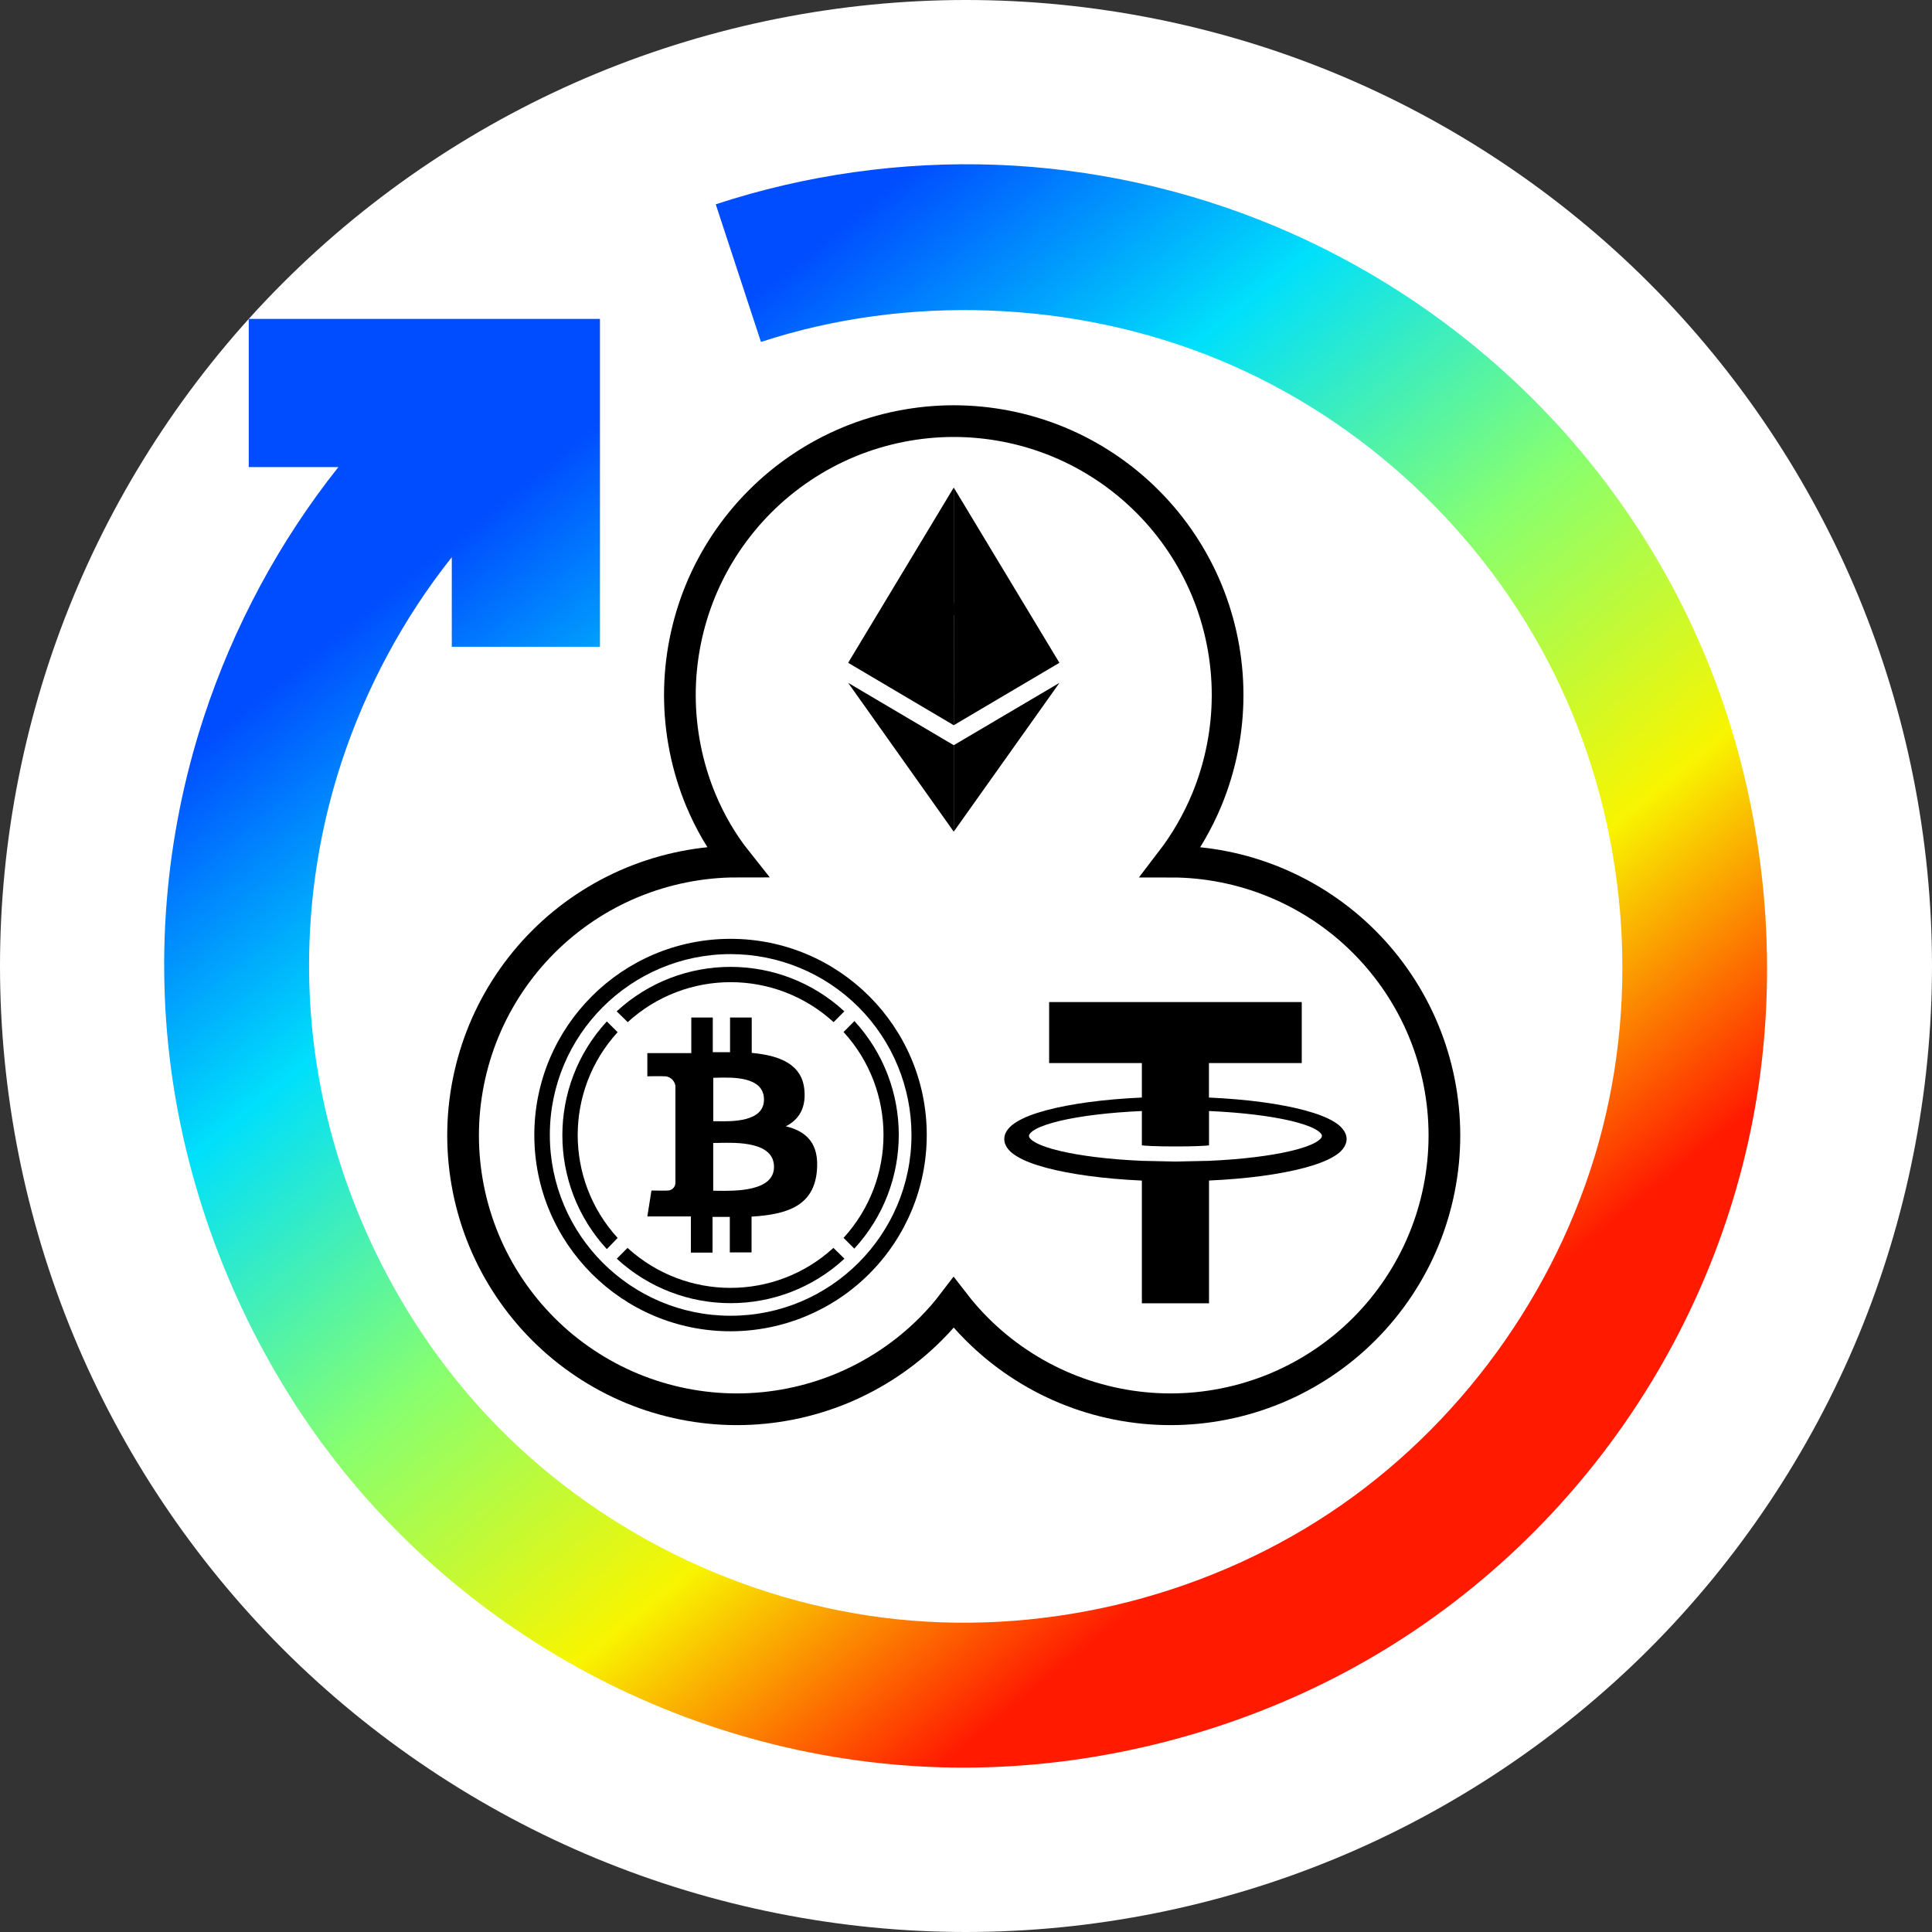 <svg width="32" height="32" viewBox="0 0 32 32" fill="none" xmlns="http://www.w3.org/2000/svg">
<rect x="0" y="0" width="32" height="32" fill="#333333" stroke="none"/>
<path fill-rule="evenodd" clip-rule="evenodd" d="M32 16C32 13.906 31.583 11.812 30.782 9.877C29.98 7.942 28.794 6.167 27.314 4.686C25.833 3.205 24.058 2.019 22.123 1.218C20.188 0.417 18.094 -6.10352e-05 16 -6.10352e-05C13.906 -6.10352e-05 11.812 0.417 9.877 1.218C7.942 2.019 6.167 3.205 4.686 4.686C3.205 6.167 2.019 7.942 1.218 9.877C0.416 11.812 0 13.906 0 16C0 18.094 0.416 20.188 1.218 22.123C2.019 24.058 3.205 25.833 4.686 27.314C6.167 28.794 7.942 29.981 9.877 30.782C11.812 31.583 13.906 32 16 32C18.094 32 20.188 31.583 22.123 30.782C24.058 29.981 25.833 28.794 27.314 27.314C28.794 25.833 29.98 24.058 30.782 22.123C31.583 20.188 32 18.094 32 16Z" fill="white"/>
<path fill-rule="evenodd" clip-rule="evenodd" d="M11.855 3.384C13.345 2.894 14.938 2.67 16.516 2.73C18.094 2.791 19.658 3.136 21.113 3.744C22.568 4.352 23.915 5.223 25.067 6.298C26.592 7.719 27.775 9.498 28.485 11.487C29.195 13.476 29.431 15.676 29.157 17.771C28.884 19.866 28.1 21.855 26.914 23.566C25.728 25.277 24.14 26.708 22.275 27.7C20.409 28.692 18.266 29.244 16.154 29.276C14.042 29.308 11.96 28.82 10.095 27.895C8.231 26.97 6.583 25.606 5.332 23.904C4.082 22.201 3.227 20.159 2.888 18.075C2.549 15.991 2.725 13.865 3.375 11.881C3.866 10.382 4.628 8.964 5.605 7.736H4.12V5.282H9.937V10.713H7.483V9.229C6.683 10.236 6.059 11.397 5.656 12.626C5.124 14.251 4.981 15.995 5.256 17.697C5.599 19.814 6.589 21.865 8.067 23.446C9.834 25.336 12.3 26.554 14.866 26.821C17.432 27.087 20.099 26.403 22.217 24.929C24.335 23.454 25.905 21.19 26.542 18.69C27.179 16.189 26.884 13.452 25.735 11.142C24.586 8.832 22.584 6.948 20.189 5.959C17.795 4.969 15.008 4.874 12.604 5.664L11.855 3.384Z" fill="url(#paint0_linear)"/>
<path fill-rule="evenodd" clip-rule="evenodd" d="M15.797 6.975C16.391 6.975 16.984 7.093 17.533 7.32C18.081 7.547 18.585 7.884 19.004 8.304C19.424 8.723 19.761 9.227 19.988 9.775C20.215 10.324 20.333 10.917 20.333 11.511C20.333 12.105 20.215 12.698 19.988 13.247C19.836 13.612 19.637 13.957 19.396 14.271C19.986 14.271 20.578 14.389 21.124 14.616C21.672 14.843 22.176 15.179 22.595 15.599C23.015 16.019 23.352 16.522 23.579 17.071C23.806 17.619 23.924 18.213 23.924 18.806C23.924 19.4 23.806 19.994 23.579 20.542C23.352 21.091 23.015 21.594 22.595 22.014C22.176 22.434 21.672 22.77 21.124 22.997C20.575 23.224 19.982 23.342 19.388 23.342C18.794 23.342 18.201 23.224 17.652 22.997C17.104 22.77 16.6 22.434 16.181 22.014C16.043 21.877 15.915 21.73 15.796 21.576C15.679 21.73 15.551 21.877 15.413 22.014C14.994 22.434 14.49 22.77 13.942 22.997C13.393 23.224 12.8 23.342 12.206 23.342C11.612 23.342 11.019 23.224 10.47 22.997C9.922 22.77 9.418 22.434 8.999 22.014C8.579 21.594 8.242 21.091 8.015 20.542C7.788 19.994 7.67 19.4 7.67 18.806C7.67 18.213 7.788 17.619 8.015 17.071C8.242 16.522 8.579 16.019 8.999 15.599C9.418 15.179 9.922 14.843 10.47 14.616C11.019 14.389 11.612 14.27 12.206 14.27C11.957 13.957 11.758 13.612 11.606 13.247C11.379 12.698 11.261 12.105 11.261 11.511C11.261 10.917 11.379 10.324 11.606 9.775C11.833 9.227 12.17 8.723 12.59 8.304C13.009 7.884 13.513 7.547 14.061 7.32C14.61 7.093 15.203 6.975 15.797 6.975Z" fill="white" stroke="black" stroke-width="0.525"/>
<path fill-rule="evenodd" clip-rule="evenodd" d="M21.561 16.597V17.608H20.024V18.179C20.658 18.207 21.209 18.283 21.609 18.39C21.81 18.444 21.972 18.505 22.093 18.578C22.153 18.614 22.203 18.654 22.24 18.701C22.278 18.747 22.304 18.805 22.304 18.866C22.304 18.927 22.278 18.985 22.24 19.032C22.203 19.079 22.153 19.118 22.093 19.154C21.972 19.227 21.81 19.288 21.609 19.342C21.209 19.449 20.658 19.525 20.029 19.553L20.025 19.554V21.587H18.913V19.554C18.28 19.525 17.729 19.449 17.328 19.342C17.128 19.288 16.965 19.227 16.845 19.154C16.785 19.118 16.735 19.079 16.697 19.032C16.659 18.985 16.634 18.927 16.634 18.866C16.634 18.805 16.659 18.747 16.697 18.701C16.735 18.654 16.785 18.614 16.845 18.578C16.965 18.505 17.128 18.444 17.328 18.39C17.729 18.283 18.28 18.207 18.909 18.179L18.913 18.179V17.608H17.377V16.597H21.561ZM20.025 18.402V18.971L20.014 18.972C20 18.974 19.95 18.978 19.859 18.982C19.813 18.984 19.758 18.985 19.692 18.987C19.659 18.988 19.623 18.988 19.585 18.988H19.353C19.314 18.988 19.279 18.988 19.246 18.987C19.18 18.986 19.124 18.984 19.079 18.982C18.988 18.978 18.938 18.974 18.924 18.972L18.913 18.971V18.402C18.366 18.426 17.888 18.486 17.551 18.566C17.382 18.607 17.248 18.652 17.16 18.699C17.117 18.723 17.085 18.746 17.067 18.767C17.048 18.787 17.043 18.802 17.043 18.814C17.043 18.827 17.048 18.841 17.067 18.862C17.085 18.882 17.117 18.906 17.161 18.929C17.248 18.976 17.382 19.022 17.551 19.062C17.889 19.143 18.367 19.203 18.915 19.227L19.469 19.239L20.023 19.227C20.571 19.203 21.049 19.143 21.387 19.062C21.556 19.022 21.69 18.976 21.777 18.929C21.821 18.906 21.852 18.882 21.871 18.862C21.89 18.841 21.895 18.827 21.895 18.814C21.895 18.802 21.89 18.787 21.871 18.767C21.852 18.746 21.821 18.723 21.777 18.699C21.69 18.652 21.556 18.607 21.387 18.566C21.05 18.486 20.572 18.426 20.025 18.402H20.025Z" fill="black"/>
<path fill-rule="evenodd" clip-rule="evenodd" d="M14.048 11.31L15.797 13.775V12.343L14.048 11.31Z" fill="black"/>
<path fill-rule="evenodd" clip-rule="evenodd" d="M15.797 12.343V13.775L17.548 11.31L15.797 12.343Z" fill="black"/>
<path fill-rule="evenodd" clip-rule="evenodd" d="M15.798 9.993L14.048 10.978L15.797 12.012L15.798 9.993Z" fill="black"/>
<path fill-rule="evenodd" clip-rule="evenodd" d="M15.797 12.012L17.547 10.978L15.798 9.993L15.797 12.012Z" fill="black"/>
<path fill-rule="evenodd" clip-rule="evenodd" d="M15.797 8.075L14.048 10.978L15.797 10.183V8.075Z" fill="black"/>
<path fill-rule="evenodd" clip-rule="evenodd" d="M17.547 10.978L15.797 8.075V10.183L17.547 10.978Z" fill="black"/>
<path d="M14.15 16.914L13.972 17.093C14.854 18.058 14.854 19.537 13.972 20.503L14.15 20.681C15.132 19.616 15.132 17.975 14.15 16.91V16.914Z" fill="black"/>
<path d="M10.397 16.93C11.362 16.047 12.841 16.047 13.807 16.93L13.985 16.751C12.92 15.769 11.279 15.769 10.214 16.751L10.397 16.93Z" fill="black"/>
<path d="M10.23 20.504C9.348 19.539 9.348 18.061 10.23 17.096L10.051 16.918C9.069 17.983 9.069 19.624 10.051 20.689L10.23 20.504Z" fill="black"/>
<path d="M13.804 20.669C12.839 21.552 11.36 21.552 10.394 20.669L10.216 20.848C11.281 21.83 12.922 21.83 13.987 20.848L13.804 20.669Z" fill="black"/>
<path fill-rule="evenodd" clip-rule="evenodd" d="M13.323 18.051C13.283 17.625 12.916 17.483 12.451 17.439V16.853H12.092V17.428H11.806V16.853H11.45V17.443H10.722V17.827C10.722 17.827 10.987 17.822 10.983 17.827C11.082 17.816 11.172 17.886 11.187 17.985V19.6C11.184 19.634 11.169 19.665 11.143 19.687C11.118 19.71 11.084 19.721 11.051 19.719C11.055 19.723 10.79 19.719 10.79 19.719L10.722 20.148H11.443V20.747H11.802V20.156H12.088V20.744H12.448V20.151C13.054 20.115 13.477 19.965 13.53 19.398C13.573 18.941 13.358 18.737 13.015 18.655C13.223 18.552 13.353 18.362 13.323 18.051ZM12.82 19.327C12.82 19.736 12.177 19.727 11.883 19.723H11.883C11.857 19.722 11.833 19.722 11.813 19.722V18.931C11.838 18.931 11.868 18.93 11.903 18.93H11.903C12.205 18.923 12.82 18.909 12.82 19.327ZM11.875 18.571C12.121 18.576 12.654 18.585 12.654 18.212C12.654 17.83 12.138 17.844 11.887 17.85C11.859 17.851 11.834 17.852 11.814 17.852V18.571C11.831 18.571 11.852 18.571 11.875 18.571Z" fill="black"/>
<path fill-rule="evenodd" clip-rule="evenodd" d="M8.85 18.8C8.85 20.595 10.305 22.05 12.099 22.05C12.962 22.05 13.789 21.708 14.398 21.098C15.008 20.488 15.35 19.662 15.35 18.799C15.35 17.005 13.895 15.55 12.1 15.55C10.305 15.55 8.85 17.005 8.85 18.8ZM9.107 18.799C9.106 17.146 10.446 15.805 12.099 15.803C12.894 15.803 13.657 16.118 14.219 16.68C14.781 17.242 15.097 18.005 15.097 18.799C15.096 20.453 13.755 21.793 12.102 21.793C10.448 21.793 9.108 20.453 9.107 18.799Z" fill="black"/>
<defs>
<linearGradient id="paint0_linear" x1="10.186" y1="6.708" x2="23.357" y2="22.987" gradientUnits="userSpaceOnUse">
<stop stop-color="#004CFF"/>
<stop offset="0.252" stop-color="#00E0FB"/>
<stop offset="0.506" stop-color="#87FF70"/>
<stop offset="0.755" stop-color="#F8F500"/>
<stop offset="1" stop-color="#FF1A00"/>
</linearGradient>
</defs>
</svg>
